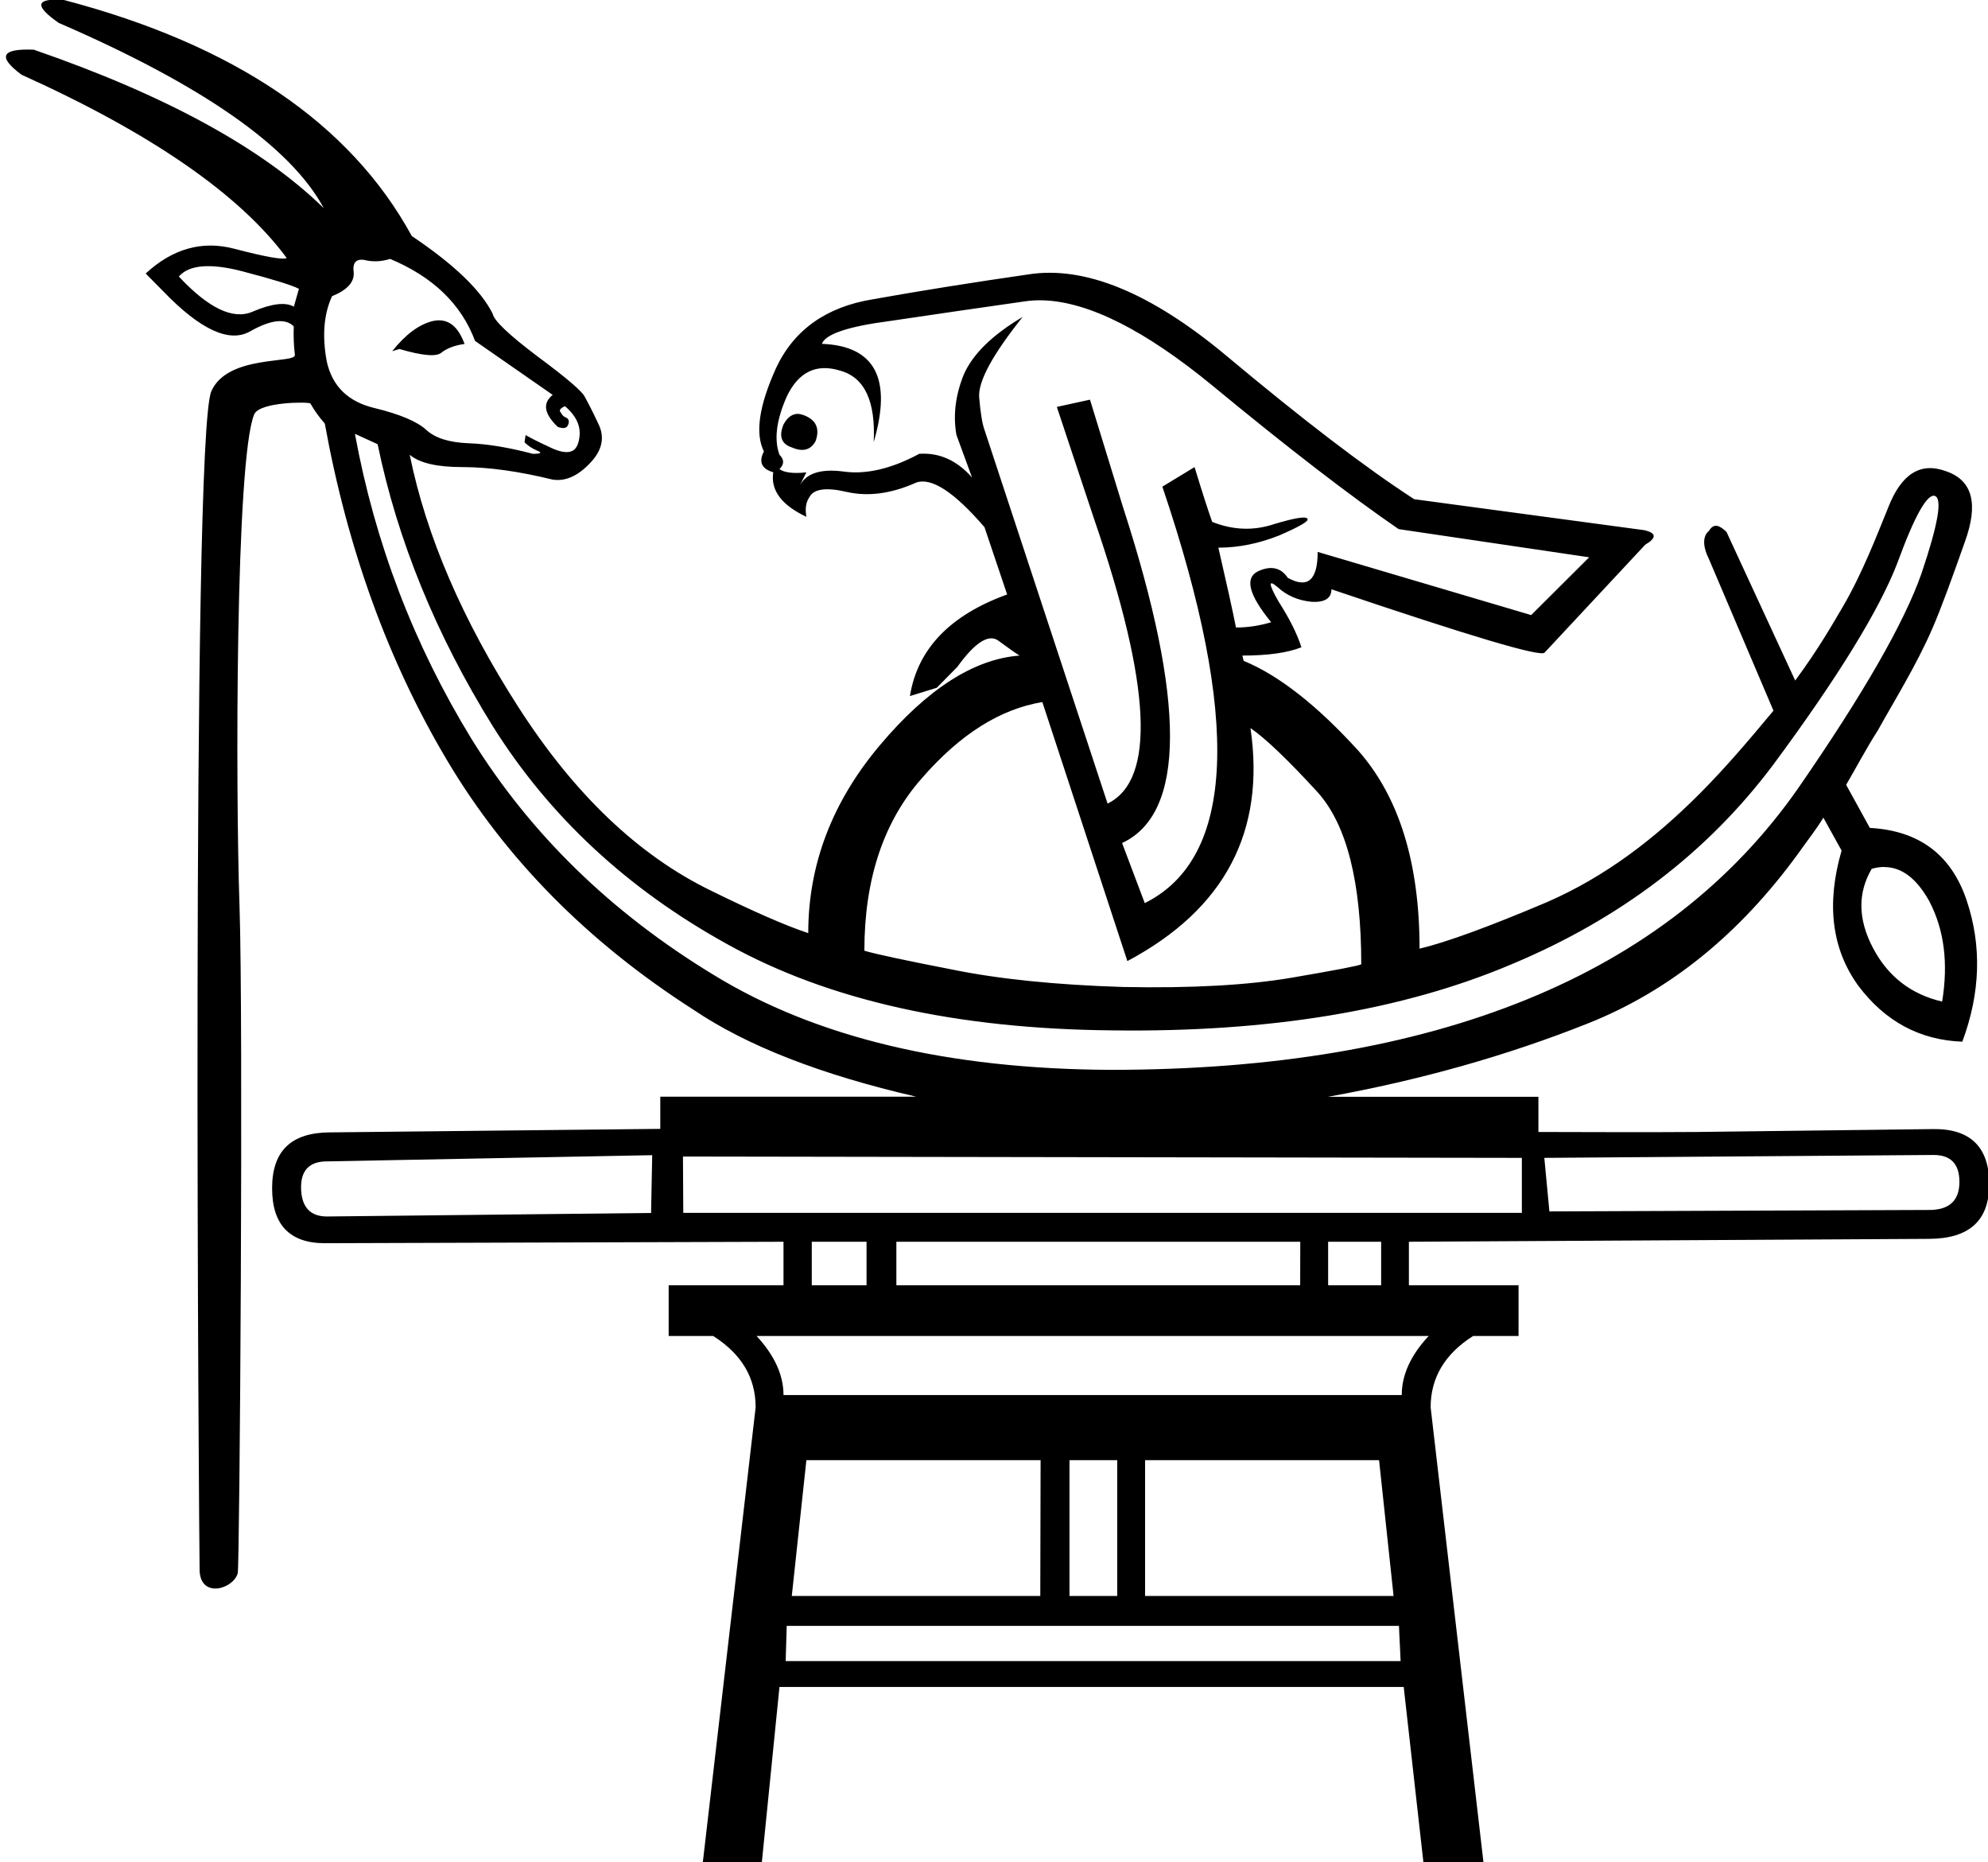 <?xml version="1.0" encoding="UTF-8" standalone="no"?>
<svg
   width="19.2"
   height="17.98"
   version="1.1"
   id="svg410"
   sodipodi:docname="US9P61VARA.svg"
   inkscape:version="1.2.1 (9c6d41e410, 2022-07-14)"
   xmlns:inkscape="http://www.inkscape.org/namespaces/inkscape"
   xmlns:sodipodi="http://sodipodi.sourceforge.net/DTD/sodipodi-0.dtd"
   xmlns="http://www.w3.org/2000/svg"
   xmlns:svg="http://www.w3.org/2000/svg">
  <defs
     id="defs414" />
  <sodipodi:namedview
     id="namedview412"
     pagecolor="#ffffff"
     bordercolor="#000000"
     borderopacity="0.25"
     inkscape:showpageshadow="2"
     inkscape:pageopacity="0.0"
     inkscape:pagecheckerboard="0"
     inkscape:deskcolor="#d1d1d1"
     showgrid="false"
     inkscape:zoom="29.511834"
     inkscape:cx="11.961304"
     inkscape:cy="10.436492"
     inkscape:window-width="1920"
     inkscape:window-height="1017"
     inkscape:window-x="1072"
     inkscape:window-y="-8"
     inkscape:window-maximized="1"
     inkscape:current-layer="svg410" />
  <path
     id="path408"
     style="fill:#000000;stroke:none"
     d="m 0.618,0 c 1.647,0.433 2.766,1.193 3.359,2.279 0.407,0.273 0.668,0.523 0.781,0.75 0.013,0.067 0.156,0.203 0.43,0.41 0.28,0.207 0.432,0.337 0.459,0.391 0.033,0.06 0.078,0.146 0.131,0.26 0.06,0.12 0.043,0.236 -0.051,0.35 -0.127,0.147 -0.255,0.211 -0.389,0.191 -0.327,-0.08 -0.618,-0.121 -0.871,-0.121 -0.247,0 -0.416,-0.039 -0.51,-0.119 0.16,0.787 0.511,1.599 1.051,2.439 0.54,0.84 1.159,1.43 1.859,1.77 0.407,0.2 0.719,0.337 0.939,0.41 0,-0.66 0.229,-1.264 0.689,-1.811 0.46,-0.547 0.912,-0.836 1.352,-0.869 -0.033,-0.02 -0.101,-0.067 -0.201,-0.141 -0.093,-0.073 -0.227,0.01 -0.4,0.25 L 9.047,6.641 8.788,6.721 C 8.861,6.267 9.174,5.94 9.727,5.74 L 9.508,5.09 C 9.215,4.75 8.995,4.607 8.848,4.66 c -0.24,0.107 -0.463,0.137 -0.67,0.09 -0.2,-0.047 -0.321,-0.029 -0.361,0.051 -0.033,0.047 -0.043,0.109 -0.029,0.189 -0.24,-0.113 -0.347,-0.256 -0.32,-0.43 -0.113,-0.033 -0.143,-0.101 -0.09,-0.201 -0.087,-0.173 -0.048,-0.442 0.119,-0.809 0.173,-0.367 0.485,-0.587 0.932,-0.66 0.447,-0.08 0.947,-0.16 1.5,-0.24 0.547,-0.087 1.187,0.176 1.92,0.789 0.733,0.613 1.335,1.074 1.809,1.381 l 2.221,0.299 c 0.12,0.027 0.123,0.074 0.01,0.141 l -0.971,1.041 c -0.033,0.047 -0.719,-0.158 -2.059,-0.611 0,0.087 -0.065,0.128 -0.191,0.121 -0.133,-0.013 -0.241,-0.061 -0.328,-0.141 -0.093,-0.08 -0.09,-0.033 0.01,0.141 0.107,0.167 0.179,0.313 0.219,0.439 -0.133,0.053 -0.324,0.08 -0.57,0.08 l 0.012,0.051 c 0.34,0.14 0.709,0.429 1.109,0.869 0.393,0.447 0.59,1.083 0.59,1.91 0.253,-0.06 0.664,-0.209 1.23,-0.449 0.567,-0.247 1.042,-0.613 1.479,-1.051 0.252,-0.253 0.482,-0.525 0.709,-0.798 L 16.501,5.389 c -0.041,-0.079 -0.071,-0.202 0.003,-0.262 0.053,-0.087 0.11,-0.046 0.17,0.008 l 0.664,1.436 c 0.227,-0.307 0.365,-0.552 0.459,-0.711 0.188,-0.321 0.328,-0.687 0.439,-0.959 0.127,-0.327 0.314,-0.443 0.561,-0.35 0.253,0.087 0.313,0.313 0.18,0.68 -0.127,0.36 -0.228,0.638 -0.311,0.83 -0.155,0.36 -0.378,0.717 -0.529,0.99 -0.11,0.171 -0.215,0.37 -0.307,0.527 l 0.229,0.416 c 0.475,0.026 0.785,0.258 0.934,0.697 0.148,0.439 0.135,0.895 -0.041,1.367 C 18.541,10.043 18.205,9.862 17.946,9.516 17.69,9.161 17.637,8.726 17.786,8.213 L 17.61,7.895 C 17.536,8.017 17.454,8.117 17.368,8.24 16.801,9.02 16.125,9.568 15.338,9.881 14.552,10.194 13.713,10.43 12.827,10.59 h 2.031 v 0.34 c 0,0 1.217,0.004 1.529,0 l 2.286,-0.028 c 0.36,-0.004 0.539,0.178 0.539,0.531 0,0.353 -0.193,0.527 -0.58,0.529 l -5.025,0.028 v 0.42 h 1.059 v 0.49 h -0.439 c -0.273,0.173 -0.41,0.403 -0.41,0.689 l 0.51,4.391 H 13.747 L 13.557,16.289 H 7.528 l -0.17,1.691 h -0.57 l 0.51,-4.391 c 0,-0.287 -0.137,-0.516 -0.41,-0.689 h -0.43 v -0.49 h 1.109 v -0.42 l -4.429,0.014 c -0.34,0 -0.51,-0.178 -0.51,-0.531 0,-0.36 0.184,-0.535 0.551,-0.539 l 3.198,-0.034 v -0.311 h 2.471 C 7.928,10.377 7.211,10.097 6.698,9.75 5.678,9.097 4.883,8.293 4.317,7.34 c -0.567,-0.953 -0.96,-2.037 -1.18,-3.25 -0.053,-0.06 -0.1,-0.125 -0.139,-0.194 -0.01,-0.017 -0.491,-0.018 -0.543,0.105 -0.182,0.437 -0.18,3.642 -0.142,4.74 0.038,1.1 0.002,6.379 -0.017,6.449 -0.041,0.153 -0.356,0.246 -0.368,-0.021 -0.002,-0.049 -0.024,-2.782 -0.02,-5.56 0.004,-2.778 0.033,-5.602 0.133,-5.831 0.156,-0.357 0.817,-0.264 0.807,-0.351 -0.011,-0.087 -0.014,-0.179 -0.011,-0.276 -0.08,-0.08 -0.222,-0.065 -0.422,0.049 -0.2,0.113 -0.48,-0.015 -0.84,-0.389 L 1.407,2.641 c 0.26,-0.24 0.545,-0.32 0.852,-0.24 0.307,0.08 0.476,0.11 0.51,0.09 C 2.315,1.877 1.461,1.287 0.207,0.721 -0.026,0.547 0.013,0.467 0.327,0.48 1.6,0.92 2.534,1.43 3.127,2.01 2.807,1.416 1.953,0.821 0.567,0.221 0.327,0.054 0.344,-0.02 0.618,0 Z m 3.15,2.5 c -0.087,0.027 -0.17,0.03 -0.25,0.01 -0.08,-0.013 -0.115,0.028 -0.102,0.121 0.007,0.093 -0.062,0.169 -0.209,0.229 -0.08,0.173 -0.097,0.384 -0.051,0.631 0.053,0.24 0.208,0.389 0.461,0.449 0.247,0.06 0.413,0.131 0.5,0.211 0.087,0.08 0.223,0.122 0.41,0.129 0.187,0.007 0.392,0.042 0.619,0.102 0.08,0 0.094,-0.011 0.041,-0.031 -0.047,-0.02 -0.088,-0.047 -0.121,-0.08 l 0.01,-0.07 c 0.047,0.027 0.121,0.065 0.221,0.111 0.093,0.047 0.164,0.062 0.211,0.049 0.053,-0.013 0.083,-0.067 0.09,-0.16 0.007,-0.1 -0.041,-0.193 -0.141,-0.279 -0.047,0.02 -0.061,0.041 -0.041,0.061 0.013,0.027 0.031,0.042 0.051,0.049 0.027,0.013 0.033,0.037 0.02,0.07 -0.013,0.033 -0.046,0.04 -0.1,0.02 -0.133,-0.127 -0.149,-0.229 -0.049,-0.309 l -0.75,-0.521 C 4.455,2.936 4.181,2.673 3.768,2.5 Z m -1.812,0.072 c -0.102,0.008 -0.179,0.041 -0.229,0.098 0.287,0.307 0.524,0.42 0.711,0.34 0.187,-0.08 0.32,-0.095 0.4,-0.049 l 0.049,-0.172 c -0.06,-0.033 -0.242,-0.09 -0.549,-0.17 -0.153,-0.04 -0.281,-0.055 -0.383,-0.047 z m 8.123,0.328 c -0.063,-0.002 -0.123,0.001 -0.182,0.01 -0.467,0.067 -0.899,0.129 -1.299,0.189 -0.407,0.053 -0.627,0.127 -0.66,0.221 0.513,0.02 0.68,0.336 0.5,0.949 0.02,-0.393 -0.087,-0.623 -0.32,-0.689 -0.233,-0.073 -0.406,0.01 -0.52,0.25 -0.1,0.227 -0.124,0.414 -0.07,0.561 0.047,0.047 0.047,0.092 0,0.139 0.047,0.033 0.133,0.045 0.26,0.031 l -0.07,0.139 c 0.06,-0.127 0.2,-0.175 0.42,-0.148 0.22,0.033 0.467,-0.023 0.74,-0.17 0.193,-0.013 0.363,0.062 0.51,0.229 L 9.237,4.199 c -0.033,-0.187 -0.01,-0.38 0.07,-0.58 0.087,-0.2 0.277,-0.385 0.57,-0.559 -0.293,0.367 -0.433,0.626 -0.42,0.779 0.013,0.153 0.031,0.257 0.051,0.311 l 1.189,3.609 c 0.467,-0.227 0.422,-1.143 -0.131,-2.75 l -0.359,-1.08 0.32,-0.07 0.32,1.041 c 0.607,1.873 0.604,2.954 -0.01,3.24 l 0.219,0.58 c 0.873,-0.433 0.93,-1.775 0.17,-4.021 l 0.311,-0.189 c 0.073,0.24 0.13,0.416 0.17,0.529 0.2,0.08 0.4,0.088 0.6,0.021 0.2,-0.06 0.307,-0.077 0.32,-0.051 0.02,0.02 -0.07,0.073 -0.27,0.16 -0.2,0.08 -0.397,0.119 -0.59,0.119 0.08,0.347 0.137,0.605 0.17,0.771 0.113,0 0.227,-0.017 0.34,-0.051 -0.213,-0.26 -0.258,-0.424 -0.131,-0.49 0.127,-0.06 0.224,-0.039 0.291,0.061 0.193,0.107 0.289,0.023 0.289,-0.25 L 14.788,5.939 15.348,5.381 13.508,5.109 C 13.042,4.789 12.441,4.327 11.707,3.721 11.06,3.19 10.517,2.916 10.079,2.9 Z M 4.276,3.096 c 0.091,0.015 0.161,0.09 0.211,0.225 -0.093,0.013 -0.165,0.04 -0.219,0.08 -0.047,0.047 -0.183,0.035 -0.41,-0.031 l -0.07,0.021 c 0.127,-0.16 0.257,-0.258 0.391,-0.291 0.035,-0.008 0.067,-0.009 0.098,-0.004 z m 3.445,0.902 c 0.021,0.003 0.043,0.01 0.066,0.021 0.1,0.047 0.13,0.127 0.09,0.24 -0.047,0.087 -0.124,0.107 -0.23,0.061 -0.1,-0.033 -0.127,-0.107 -0.08,-0.221 0.04,-0.075 0.092,-0.109 0.154,-0.102 z m -4.293,0.191 c 0.193,1.053 0.569,2.038 1.129,2.951 0.567,0.913 1.343,1.67 2.33,2.27 0.987,0.607 2.267,0.913 3.84,0.92 1.567,0 2.906,-0.226 4.02,-0.68 1.113,-0.453 1.988,-1.134 2.621,-2.041 0.627,-0.907 1.023,-1.597 1.189,-2.07 0.16,-0.473 0.204,-0.723 0.131,-0.75 -0.073,-0.027 -0.195,0.187 -0.361,0.641 -0.173,0.453 -0.573,1.105 -1.199,1.951 C 16.494,8.228 15.651,8.871 14.598,9.311 13.545,9.757 12.26,9.969 10.747,9.949 9.24,9.936 8.001,9.659 7.028,9.119 6.061,8.586 5.305,7.883 4.758,7.01 4.212,6.13 3.84,5.222 3.647,4.289 Z M 10.067,6.779 C 9.66,6.846 9.273,7.09 8.907,7.51 c -0.373,0.42 -0.559,0.977 -0.559,1.67 0.113,0.033 0.393,0.093 0.84,0.18 0.453,0.093 1.007,0.15 1.66,0.17 0.66,0.013 1.202,-0.017 1.629,-0.09 0.427,-0.073 0.65,-0.116 0.67,-0.129 0,-0.793 -0.14,-1.347 -0.42,-1.66 -0.287,-0.313 -0.504,-0.521 -0.65,-0.621 0.147,1 -0.249,1.75 -1.189,2.25 z m 8.131,1.592 c -0.039,-5.17e-5 -0.08,0.006 -0.121,0.018 -0.137,0.233 -0.133,0.488 0.012,0.764 0.145,0.276 0.368,0.448 0.668,0.518 0.061,-0.372 0.02,-0.695 -0.125,-0.971 -0.121,-0.217 -0.265,-0.328 -0.434,-0.328 z m 0.476,2.781 -3.759,0.028 0.049,0.517 3.669,-0.014 c 0.193,0 0.291,-0.091 0.291,-0.271 0,-0.173 -0.083,-0.26 -0.25,-0.26 z m -3.976,0.028 -8.102,-0.013 0.003,0.544 h 8.099 z m -8.399,-0.026 -3.141,0.06 c -0.173,-1e-6 -0.257,0.09 -0.25,0.27 0.007,0.173 0.09,0.262 0.25,0.262 l 3.13,-0.034 z m 7.04,0.836 h -0.512 v 0.42 h 0.512 z m -0.781,0 H 8.657 v 0.42 h 3.9 z m -4.189,0 h -0.529 v 0.42 h 0.529 z m 5.43,0.91 H 7.307 c 0.173,0.187 0.26,0.377 0.26,0.57 h 5.971 c 0,-0.193 0.086,-0.384 0.26,-0.57 z m -0.48,1.199 h -2.26 v 1.311 h 2.4 z m -2.529,0 h -0.461 v 1.311 h 0.461 z m -0.74,0 H 7.788 l -0.141,1.311 h 2.4 z m 3.461,1.6 H 7.598 l -0.01,0.34 h 5.939 z"
     sodipodi:nodetypes="ccccccccscsccsccccccccccccccccsccccccccccccccscccccscccscccscccccscccsssscccccccccccccccccccssccccscsssssssscsccscccccccsccccssccccccccccsccccsssccsssscccccccccccccccsccccccccccccccccccccccccsscccccssccccscccccccsccccccccccccsscccccsccscsscscsccccscccsccccccccccccccccccccccccccccccccccccccccccccccc" />
</svg>
